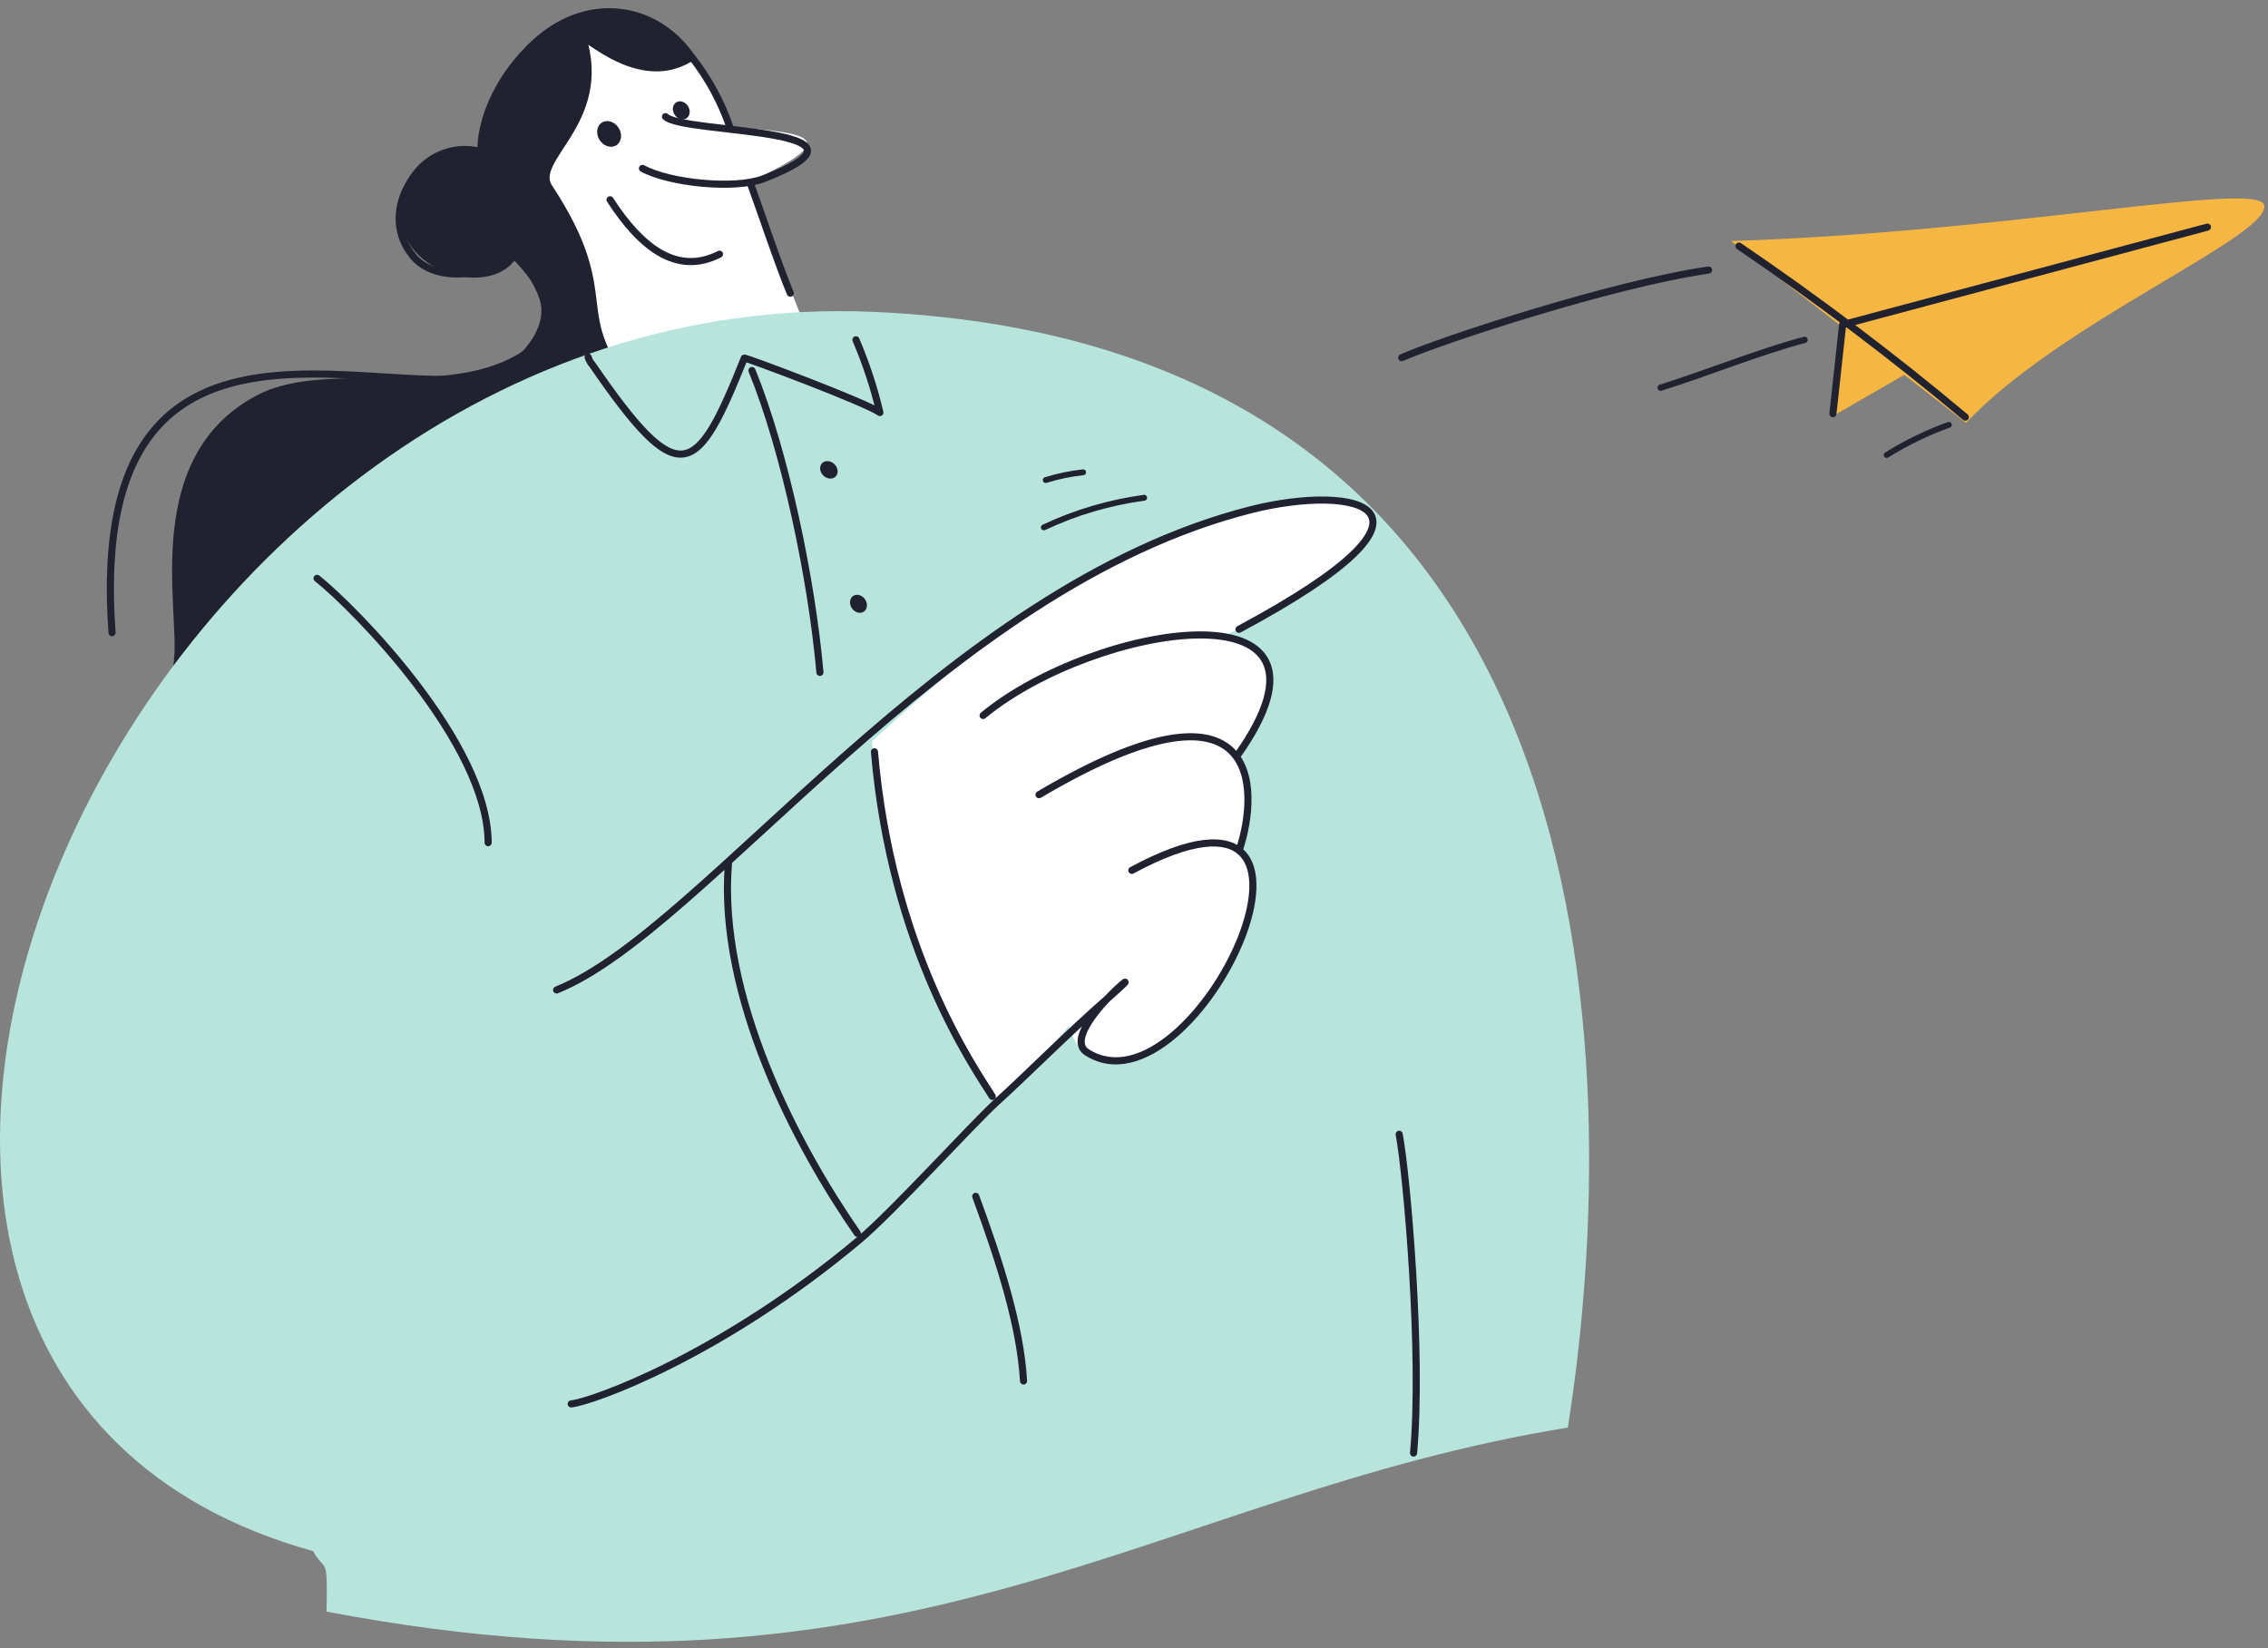 <svg width="194" height="141" viewBox="0 0 194 141" fill="none" xmlns="http://www.w3.org/2000/svg">
<rect x="0" y="0" width="194" height="141" fill="#808080" stroke="none"/>
<path d="M52.859 32.151C28.278 37.918 25.078 46.527 15.146 56.359C15.572 51.862 12.372 39.142 22.124 34.027C27.792 31.053 37.791 34.3 44.277 30.614C48.654 28.126 46.093 24.321 44.144 21.607C42.334 25.305 34.438 23.316 34.438 18.067C34.435 16.42 35.196 14.864 36.497 13.854C37.799 12.844 39.495 12.493 41.09 12.905C41.004 5.867 51.156 -4.817 58.819 4.882C57.196 6.173 52.659 5.8 49.759 2.953C51.754 8.501 46.027 14.083 46.579 15.593C52.253 24.341 49.06 26.822 52.859 32.151Z" fill="#21222F" stroke="#21222F" stroke-width="0.5"/>
<path fill-rule="evenodd" clip-rule="evenodd" d="M55.007 34.26C50.304 30.268 50.77 27.607 50.284 22.984C49.998 20.256 46.047 15.912 46.466 15.001C47.417 13.005 51.355 9.167 49.792 2.847C54.981 7.736 59.93 4.37 59.105 4.736C60.243 5.854 62.232 10.85 62.511 10.87C69.936 11.382 71.752 11.947 64.154 15.566C65.292 18.739 68.884 28.206 70.109 30.907C69.49 34.067 63.29 36.508 55.007 34.26Z" fill="white"/>
<path d="M62.046 35.271C57.09 36.175 54.655 34.253 54.163 33.687C48.102 26.696 53.145 25.704 46.845 16.132C45.082 13.471 52.027 10.484 49.659 3.133C49.233 1.802 54.229 7.696 58.899 4.882" stroke="#21222F" stroke-width="0.913" stroke-linecap="round" stroke-linejoin="round"/>
<path fill-rule="evenodd" clip-rule="evenodd" d="M74.699 26.683C10.137 23.855 -29.146 117.222 26.781 132.709C27.819 134.592 28.038 132.882 27.932 137.885C78.018 147.431 98.608 127.906 134.112 122.139C138.981 91.178 138.469 29.483 74.699 26.683Z" fill="#B7E4DB"/>
<ellipse cx="73.433" cy="51.66" rx="0.679" ry="0.812" transform="rotate(-34.54 73.433 51.66)" fill="#21222F"/>
<ellipse cx="70.9" cy="40.199" rx="0.679" ry="0.812" transform="rotate(-44.82 70.9 40.199)" fill="#21222F"/>
<path fill-rule="evenodd" clip-rule="evenodd" d="M104.881 54.317C107.835 54.383 111.533 58.069 105.978 64.395C106.231 65.919 108.167 67.828 106.085 72.458C111.214 82.151 94.111 97.804 91.45 87.759C89.793 89.754 87.298 92.229 85.369 94.165C79.355 84.937 75.656 74.394 74.586 63.431C86.4 52.494 95.947 45.735 111.174 42.628C126.036 42.795 110.07 51.909 104.881 54.317Z" fill="white"/>
<ellipse cx="52.102" cy="11.459" rx="0.965" ry="1.151" transform="rotate(-32.82 52.102 11.459)" fill="#21222F"/>
<ellipse cx="58.276" cy="9.445" rx="0.679" ry="0.812" transform="rotate(-32.82 58.276 9.445)" fill="#21222F"/>
<path d="M89.287 45.123C92.001 43.843 94.896 42.988 97.869 42.588" stroke="#21222F" stroke-width="0.5" stroke-linecap="round" stroke-linejoin="round"/>
<path d="M89.447 41.072C90.49 40.749 91.562 40.526 92.647 40.407" stroke="#21222F" stroke-width="0.5" stroke-linecap="round" stroke-linejoin="round"/>
<path fill-rule="evenodd" clip-rule="evenodd" d="M148.069 20.622C171.878 19.864 193.166 15.427 193.665 17.549C194.277 20.17 176.308 27.527 168.172 36.176L162.89 32.071L156.703 35.637L157.415 27.84L148.069 20.622Z" fill="#F6B642"/>
<path d="M119.902 30.601C123.182 29.144 137.824 24.308 146.146 23.104" stroke="#21222F" stroke-width="0.609" stroke-linecap="round" stroke-linejoin="round"/>
<path d="M142.048 33.169C146.04 31.918 150.537 30.082 154.362 29.077" stroke="#21222F" stroke-width="0.54" stroke-linecap="round" stroke-linejoin="round"/>
<path d="M156.481 35.364C156.463 35.531 156.583 35.681 156.75 35.7C156.917 35.718 157.068 35.597 157.086 35.43L156.481 35.364ZM157.615 27.78L157.536 27.486C157.415 27.518 157.326 27.622 157.312 27.747L157.615 27.78ZM188.9 19.725C189.062 19.682 189.159 19.515 189.115 19.352C189.072 19.19 188.905 19.094 188.743 19.137L188.9 19.725ZM148.918 20.803C148.779 20.708 148.59 20.744 148.495 20.883C148.401 21.022 148.437 21.212 148.576 21.306L148.918 20.803ZM167.917 35.923C168.046 36.031 168.238 36.014 168.346 35.885C168.454 35.756 168.437 35.564 168.308 35.456L167.917 35.923ZM157.086 35.43L157.917 27.813L157.312 27.747L156.481 35.364L157.086 35.43ZM157.693 28.074L188.9 19.725L188.743 19.137L157.536 27.486L157.693 28.074ZM148.576 21.306C155.264 25.852 161.719 30.73 167.917 35.923L168.308 35.456C162.094 30.25 155.623 25.36 148.918 20.803L148.576 21.306Z" fill="#21222F"/>
<path d="M161.38 38.929C163.057 37.882 164.841 37.017 166.702 36.348" stroke="#21222F" stroke-width="0.5" stroke-linecap="round" stroke-linejoin="round"/>
<path d="M119.982 96.989C119.95 96.824 119.791 96.715 119.626 96.746C119.461 96.778 119.352 96.937 119.384 97.102L119.982 96.989ZM120.61 124.293C120.595 124.46 120.718 124.608 120.886 124.623C121.053 124.639 121.201 124.515 121.216 124.348L120.61 124.293ZM61.685 22.017C61.835 21.941 61.894 21.758 61.818 21.608C61.742 21.458 61.558 21.399 61.409 21.475L61.685 22.017ZM52.436 16.924C52.344 16.783 52.156 16.743 52.015 16.834C51.874 16.925 51.833 17.114 51.925 17.255L52.436 16.924ZM75.102 64.296C75.087 64.129 74.94 64.004 74.772 64.019C74.605 64.033 74.481 64.18 74.495 64.348L75.102 64.296ZM84.62 93.968C84.709 94.11 84.897 94.153 85.039 94.063C85.181 93.973 85.224 93.785 85.134 93.643L84.62 93.968ZM105.835 53.576C105.687 53.655 105.631 53.84 105.71 53.988C105.79 54.136 105.974 54.192 106.122 54.112L105.835 53.576ZM107.123 43.58L107.049 43.284L107.049 43.284L107.123 43.58ZM47.497 84.416C47.341 84.478 47.265 84.655 47.327 84.811C47.39 84.967 47.567 85.043 47.723 84.981L47.497 84.416ZM83.898 60.981C83.769 61.088 83.75 61.28 83.858 61.409C83.965 61.539 84.156 61.557 84.286 61.45L83.898 60.981ZM105.604 64.445C105.507 64.583 105.539 64.772 105.676 64.87C105.813 64.967 106.003 64.934 106.1 64.797L105.604 64.445ZM88.72 67.732C88.576 67.818 88.528 68.004 88.613 68.149C88.699 68.294 88.885 68.341 89.03 68.256L88.72 67.732ZM105.729 72.596C105.677 72.755 105.764 72.927 105.923 72.98C106.083 73.032 106.255 72.945 106.307 72.786L105.729 72.596ZM96.667 74.199C96.519 74.279 96.464 74.463 96.544 74.611C96.623 74.759 96.808 74.814 96.956 74.735L96.667 74.199ZM92.966 90.027L92.8 90.282L92.802 90.283L92.966 90.027ZM94.862 85.317L95.062 85.546L95.063 85.546L94.862 85.317ZM85.263 94.278L85.059 94.052L85.058 94.053L85.263 94.278ZM73.475 106.106L73.67 106.339L73.67 106.339L73.475 106.106ZM48.827 119.814C48.66 119.832 48.54 119.982 48.558 120.15C48.577 120.317 48.727 120.437 48.894 120.418L48.827 119.814ZM62.615 73.873C62.629 73.706 62.504 73.559 62.337 73.545C62.169 73.531 62.022 73.656 62.009 73.823L62.615 73.873ZM73.085 105.694C73.181 105.832 73.37 105.866 73.508 105.771C73.647 105.675 73.681 105.485 73.585 105.347L73.085 105.694ZM83.746 102.249C83.688 102.091 83.513 102.01 83.355 102.068C83.197 102.126 83.116 102.301 83.174 102.459L83.746 102.249ZM87.247 118.171C87.257 118.339 87.401 118.467 87.568 118.457C87.736 118.448 87.865 118.304 87.855 118.136L87.247 118.171ZM27.309 49.242C27.178 49.138 26.986 49.16 26.882 49.291C26.777 49.423 26.799 49.614 26.931 49.719L27.309 49.242ZM41.452 72.1C41.452 72.268 41.589 72.404 41.757 72.403C41.925 72.402 42.061 72.266 42.06 72.097L41.452 72.1ZM64.603 31.583C64.539 31.428 64.361 31.353 64.206 31.417C64.05 31.48 63.976 31.658 64.039 31.813L64.603 31.583ZM69.832 57.556C69.847 57.724 69.994 57.848 70.162 57.833C70.329 57.818 70.453 57.67 70.438 57.503L69.832 57.556ZM73.495 28.951C73.429 28.797 73.25 28.725 73.096 28.791C72.941 28.857 72.869 29.036 72.935 29.19L73.495 28.951ZM75.264 35.297L75.082 35.541C75.184 35.617 75.324 35.622 75.431 35.552C75.538 35.482 75.59 35.352 75.56 35.227L75.264 35.297ZM63.669 30.641L63.952 30.754L63.956 30.743L63.669 30.641ZM50.677 31.213L50.927 31.04C50.92 31.029 50.911 31.019 50.902 31.009L50.677 31.213ZM50.596 30.462C50.549 30.3 50.38 30.208 50.218 30.256C50.057 30.303 49.965 30.472 50.012 30.633L50.596 30.462ZM67.319 25.202C67.384 25.358 67.562 25.431 67.717 25.367C67.872 25.302 67.946 25.125 67.882 24.969L67.319 25.202ZM64.447 15.502C64.39 15.344 64.216 15.263 64.058 15.32C63.9 15.377 63.818 15.552 63.875 15.71L64.447 15.502ZM62.196 11.126C62.249 11.285 62.422 11.371 62.581 11.318C62.741 11.264 62.827 11.092 62.773 10.933L62.196 11.126ZM59.105 4.796L58.858 4.973C58.861 4.977 58.864 4.981 58.867 4.985L59.105 4.796ZM41.217 13.364L41.076 13.634C41.163 13.68 41.268 13.68 41.356 13.635C41.444 13.59 41.504 13.505 41.518 13.407L41.217 13.364ZM35.416 22.012L35.646 21.813L35.645 21.813L35.416 22.012ZM43.738 21.58L43.959 21.37C43.899 21.307 43.815 21.273 43.728 21.276C43.641 21.279 43.56 21.319 43.504 21.386L43.738 21.58ZM44.517 30.707L44.3 30.493L44.3 30.493L44.517 30.707ZM9.281 54.153C9.293 54.32 9.439 54.446 9.607 54.434C9.774 54.422 9.9 54.276 9.888 54.108L9.281 54.153ZM57.14 9.764C57.022 9.645 56.829 9.643 56.71 9.761C56.59 9.88 56.589 10.072 56.707 10.192L57.14 9.764ZM65.292 15.3L65.401 15.584L65.402 15.584L65.292 15.3ZM55.099 14.141C54.951 14.061 54.766 14.116 54.686 14.264C54.607 14.412 54.662 14.597 54.81 14.676L55.099 14.141ZM119.384 97.102C119.712 98.844 120.21 103.549 120.531 108.878C120.85 114.204 120.991 120.122 120.61 124.293L121.216 124.348C121.601 120.13 121.458 114.174 121.138 108.841C120.818 103.51 120.318 98.772 119.982 96.989L119.384 97.102ZM61.409 21.475C59.661 22.366 58.074 22.21 56.599 21.357C55.104 20.493 53.717 18.906 52.436 16.924L51.925 17.255C53.224 19.265 54.675 20.948 56.294 21.884C57.935 22.832 59.74 23.009 61.685 22.017L61.409 21.475ZM74.495 64.348C75.945 81.263 82.986 91.38 84.62 93.968L85.134 93.643C83.509 91.069 76.539 81.056 75.102 64.296L74.495 64.348ZM106.122 54.112C111.053 51.471 114.16 49.36 115.901 47.705C116.769 46.879 117.319 46.147 117.574 45.5C117.835 44.839 117.793 44.246 117.448 43.765C117.118 43.304 116.546 42.998 115.863 42.8C115.173 42.6 114.326 42.499 113.391 42.481C111.519 42.444 109.244 42.737 107.049 43.284L107.196 43.875C109.352 43.338 111.572 43.053 113.379 43.089C114.283 43.107 115.072 43.205 115.694 43.385C116.322 43.567 116.739 43.821 116.953 44.119C117.152 44.397 117.211 44.763 117.008 45.276C116.8 45.804 116.323 46.464 115.481 47.264C113.801 48.861 110.753 50.942 105.835 53.576L106.122 54.112ZM107.049 43.284C93.694 46.63 81.956 55.679 71.988 64.492C69.495 66.697 67.109 68.889 64.836 70.976C62.563 73.063 60.402 75.043 58.354 76.827C54.251 80.403 50.632 83.162 47.497 84.416L47.723 84.981C50.965 83.684 54.653 80.859 58.754 77.286C60.809 75.496 62.975 73.51 65.248 71.424C67.522 69.337 69.903 67.149 72.391 64.948C82.352 56.141 93.995 47.182 107.197 43.875L107.049 43.284ZM84.286 61.45C86.631 59.51 89.814 57.813 93.109 56.597C96.406 55.38 99.792 54.651 102.538 54.628C103.912 54.617 105.109 54.783 106.051 55.14C106.989 55.497 107.657 56.036 108.012 56.767C108.368 57.5 108.436 58.474 108.074 59.749C107.712 61.025 106.925 62.58 105.604 64.445L106.1 64.797C107.444 62.901 108.272 61.282 108.66 59.915C109.048 58.546 109.001 57.408 108.56 56.501C108.118 55.593 107.306 54.966 106.267 54.571C105.23 54.178 103.951 54.008 102.533 54.02C99.697 54.043 96.239 54.792 92.899 56.026C89.557 57.259 86.309 58.986 83.898 60.981L84.286 61.45ZM89.03 68.256C93.775 65.45 97.298 64.028 99.883 63.54C102.465 63.053 104.064 63.504 105.028 64.379C106.001 65.261 106.404 66.64 106.442 68.167C106.48 69.689 106.154 71.307 105.729 72.596L106.307 72.786C106.748 71.45 107.09 69.762 107.05 68.152C107.01 66.548 106.587 64.97 105.437 63.928C104.278 62.877 102.456 62.435 99.77 62.942C97.085 63.449 93.492 64.91 88.72 67.732L89.03 68.256ZM96.956 74.735C99.533 73.345 101.525 72.653 103.02 72.472C104.512 72.292 105.47 72.624 106.051 73.232C106.641 73.849 106.906 74.816 106.862 76.042C106.817 77.263 106.466 78.696 105.877 80.184C104.697 83.163 102.59 86.299 100.216 88.314C97.83 90.34 95.284 91.154 93.131 89.771L92.802 90.283C95.305 91.891 98.161 90.857 100.61 88.778C103.071 86.689 105.232 83.465 106.443 80.408C107.048 78.879 107.422 77.376 107.47 76.064C107.517 74.757 107.241 73.596 106.491 72.811C105.733 72.018 104.554 71.674 102.947 71.868C101.344 72.062 99.275 72.793 96.667 74.199L96.956 74.735ZM93.132 89.772C92.889 89.614 92.79 89.409 92.783 89.149C92.776 88.869 92.878 88.517 93.081 88.112C93.485 87.305 94.226 86.406 94.921 85.671C95.619 84.932 96.236 84.396 96.37 84.304C96.377 84.3 96.374 84.302 96.367 84.306C96.363 84.308 96.352 84.314 96.335 84.32C96.327 84.323 96.274 84.343 96.203 84.335C96.162 84.33 96.096 84.314 96.036 84.261C95.973 84.205 95.946 84.135 95.938 84.079C95.924 83.989 95.956 83.922 95.959 83.916C95.968 83.896 95.977 83.883 95.979 83.879C95.981 83.876 95.983 83.874 95.983 83.873C95.984 83.872 95.985 83.871 95.985 83.871C95.985 83.871 95.984 83.872 95.982 83.874C95.98 83.877 95.977 83.88 95.973 83.884C95.966 83.893 95.955 83.904 95.941 83.919C95.913 83.948 95.875 83.986 95.825 84.035C95.625 84.229 95.255 84.569 94.662 85.088L95.063 85.546C95.659 85.024 96.038 84.676 96.249 84.471C96.35 84.374 96.426 84.295 96.466 84.243C96.474 84.233 96.498 84.203 96.516 84.162C96.52 84.151 96.553 84.082 96.54 83.99C96.531 83.932 96.503 83.862 96.44 83.805C96.379 83.752 96.313 83.735 96.27 83.73C96.197 83.722 96.14 83.743 96.128 83.747C96.107 83.755 96.09 83.764 96.08 83.769C96.059 83.78 96.041 83.792 96.027 83.802C95.836 83.932 95.182 84.509 94.479 85.253C93.773 85.999 92.982 86.95 92.537 87.84C92.315 88.282 92.163 88.74 92.175 89.165C92.186 89.611 92.378 90.008 92.8 90.282L93.132 89.772ZM94.662 85.088C92.934 86.596 91.168 88.263 89.518 89.839C87.866 91.418 86.332 92.902 85.059 94.052L85.467 94.504C86.748 93.346 88.291 91.853 89.938 90.279C91.588 88.704 93.345 87.045 95.062 85.546L94.662 85.088ZM85.058 94.053C83.974 95.043 81.748 97.397 79.444 99.794C77.128 102.202 74.731 104.655 73.279 105.873L73.67 106.339C75.152 105.096 77.575 102.615 79.882 100.216C82.201 97.804 84.403 95.475 85.468 94.503L85.058 94.053ZM73.279 105.873C67.418 110.782 61.751 114.221 57.319 116.457C55.102 117.575 53.197 118.391 51.731 118.941C50.256 119.494 49.251 119.767 48.827 119.814L48.894 120.418C49.401 120.362 50.469 120.064 51.945 119.51C53.432 118.953 55.358 118.127 57.593 117C62.061 114.746 67.769 111.282 73.67 106.339L73.279 105.873ZM62.009 73.823C61.534 79.586 63.015 85.693 65.251 91.279C67.488 96.868 70.491 101.958 73.085 105.694L73.585 105.347C71.01 101.639 68.032 96.59 65.816 91.053C63.598 85.513 62.151 79.506 62.615 73.873L62.009 73.823ZM83.174 102.459C85.231 108.055 86.984 113.525 87.247 118.171L87.855 118.136C87.586 113.389 85.8 107.842 83.746 102.249L83.174 102.459ZM26.931 49.719C28.506 50.968 32.139 54.474 35.381 58.729C37.001 60.855 38.518 63.16 39.63 65.458C40.744 67.759 41.443 70.033 41.452 72.1L42.06 72.097C42.051 69.904 41.312 67.536 40.178 65.193C39.042 62.847 37.501 60.506 35.865 58.36C32.596 54.07 28.928 50.527 27.309 49.242L26.931 49.719ZM64.039 31.813C66.852 38.696 69.135 49.648 69.832 57.556L70.438 57.503C69.738 49.552 67.444 38.538 64.603 31.583L64.039 31.813ZM72.935 29.19C73.789 31.187 74.469 33.254 74.968 35.367L75.56 35.227C75.053 33.08 74.362 30.98 73.495 28.951L72.935 29.19ZM75.447 35.054C75.279 34.928 74.966 34.763 74.577 34.578C74.179 34.388 73.675 34.165 73.105 33.923C71.964 33.438 70.549 32.872 69.17 32.336C67.791 31.8 66.445 31.293 65.442 30.925C64.941 30.742 64.523 30.592 64.23 30.492C64.083 30.442 63.964 30.402 63.88 30.377C63.839 30.365 63.801 30.354 63.769 30.346C63.755 30.343 63.731 30.338 63.704 30.336C63.693 30.335 63.662 30.332 63.624 30.339C63.605 30.342 63.567 30.349 63.525 30.372C63.48 30.396 63.415 30.447 63.382 30.538L63.956 30.743C63.923 30.833 63.859 30.883 63.815 30.907C63.773 30.93 63.737 30.937 63.719 30.94C63.684 30.945 63.657 30.943 63.652 30.942C63.636 30.941 63.628 30.939 63.635 30.94C63.645 30.942 63.667 30.948 63.704 30.96C63.778 30.982 63.888 31.018 64.032 31.067C64.32 31.166 64.733 31.314 65.233 31.497C66.232 31.863 67.574 32.368 68.95 32.903C70.326 33.438 71.734 34.002 72.867 34.483C73.433 34.724 73.928 34.943 74.316 35.127C74.712 35.316 74.97 35.457 75.082 35.541L75.447 35.054ZM63.386 30.527C62.364 33.08 61.518 35.05 60.708 36.409C59.887 37.785 59.159 38.44 58.411 38.535C57.665 38.631 56.751 38.187 55.508 36.94C54.279 35.707 52.799 33.763 50.927 31.04L50.426 31.385C52.299 34.11 53.806 36.094 55.077 37.369C56.334 38.63 57.434 39.274 58.489 39.139C59.542 39.004 60.402 38.11 61.23 36.721C62.069 35.314 62.931 33.301 63.951 30.754L63.386 30.527ZM50.902 31.009C50.76 30.852 50.656 30.665 50.596 30.462L50.012 30.633C50.098 30.924 50.248 31.192 50.451 31.417L50.902 31.009ZM67.882 24.969C66.807 22.376 65.584 18.638 64.447 15.502L63.875 15.71C65 18.814 66.239 22.593 67.319 25.202L67.882 24.969ZM62.773 10.933C62.007 8.641 60.846 6.5 59.344 4.607L58.867 4.985C60.325 6.823 61.452 8.901 62.196 11.126L62.773 10.933ZM59.353 4.619C56.724 0.944 52.555 -0.143 48.813 1.351C45.079 2.842 41.828 6.875 40.916 13.322L41.518 13.407C42.408 7.12 45.554 3.307 49.039 1.916C52.517 0.527 56.391 1.523 58.858 4.973L59.353 4.619ZM41.358 13.095C39.055 11.887 36.516 13.091 35.077 15.062C33.628 17.046 33.197 19.925 35.186 22.212L35.645 21.813C33.89 19.795 34.24 17.24 35.569 15.42C36.907 13.587 39.141 12.619 41.076 13.634L41.358 13.095ZM35.186 22.211C36.228 23.417 37.983 23.845 39.657 23.721C41.332 23.598 43.025 22.916 43.972 21.774L43.504 21.386C42.695 22.36 41.182 22.998 39.612 23.114C38.041 23.23 36.514 22.817 35.646 21.813L35.186 22.211ZM43.517 21.789C44.532 22.858 45.698 24.042 46.134 25.457C46.348 26.152 46.385 26.903 46.128 27.726C45.87 28.554 45.309 29.474 44.3 30.493L44.733 30.921C45.789 29.854 46.414 28.853 46.709 27.907C47.005 26.957 46.963 26.081 46.716 25.278C46.229 23.698 44.94 22.404 43.959 21.37L43.517 21.789ZM44.3 30.493C43.525 31.276 42.384 31.727 40.936 31.958C39.489 32.189 37.773 32.194 35.885 32.114C32.13 31.957 27.695 31.462 23.566 31.83C19.424 32.199 15.512 33.438 12.806 36.8C10.103 40.156 8.653 45.564 9.281 54.153L9.888 54.108C9.265 45.59 10.716 40.365 13.28 37.182C15.838 34.004 19.555 32.798 23.62 32.436C27.696 32.073 32.044 32.562 35.859 32.722C37.756 32.802 39.522 32.8 41.032 32.559C42.54 32.319 43.828 31.835 44.733 30.921L44.3 30.493ZM56.707 10.192C56.848 10.335 57.06 10.44 57.285 10.524C57.518 10.611 57.802 10.687 58.121 10.756C58.759 10.895 59.567 11.013 60.446 11.124C62.215 11.347 64.276 11.544 65.94 11.834C66.772 11.979 67.483 12.143 67.997 12.339C68.254 12.437 68.447 12.537 68.577 12.636C68.709 12.735 68.751 12.813 68.761 12.863C68.77 12.904 68.769 12.979 68.68 13.107C68.587 13.24 68.415 13.405 68.131 13.601C67.564 13.993 66.617 14.461 65.182 15.016L65.402 15.584C66.849 15.023 67.85 14.535 68.477 14.102C68.79 13.886 69.027 13.672 69.179 13.455C69.333 13.234 69.411 12.988 69.356 12.734C69.303 12.489 69.139 12.298 68.945 12.151C68.75 12.003 68.498 11.878 68.213 11.77C67.644 11.553 66.886 11.381 66.044 11.234C64.362 10.941 62.263 10.739 60.522 10.52C59.645 10.409 58.86 10.295 58.25 10.162C57.945 10.095 57.692 10.026 57.497 9.953C57.293 9.878 57.185 9.81 57.14 9.764L56.707 10.192ZM65.183 15.016C64.062 15.446 62.134 15.551 60.157 15.377C58.184 15.203 56.242 14.757 55.099 14.141L54.81 14.676C56.061 15.351 58.1 15.806 60.104 15.983C62.104 16.16 64.147 16.065 65.401 15.584L65.183 15.016Z" fill="#21222F"/>
</svg>
